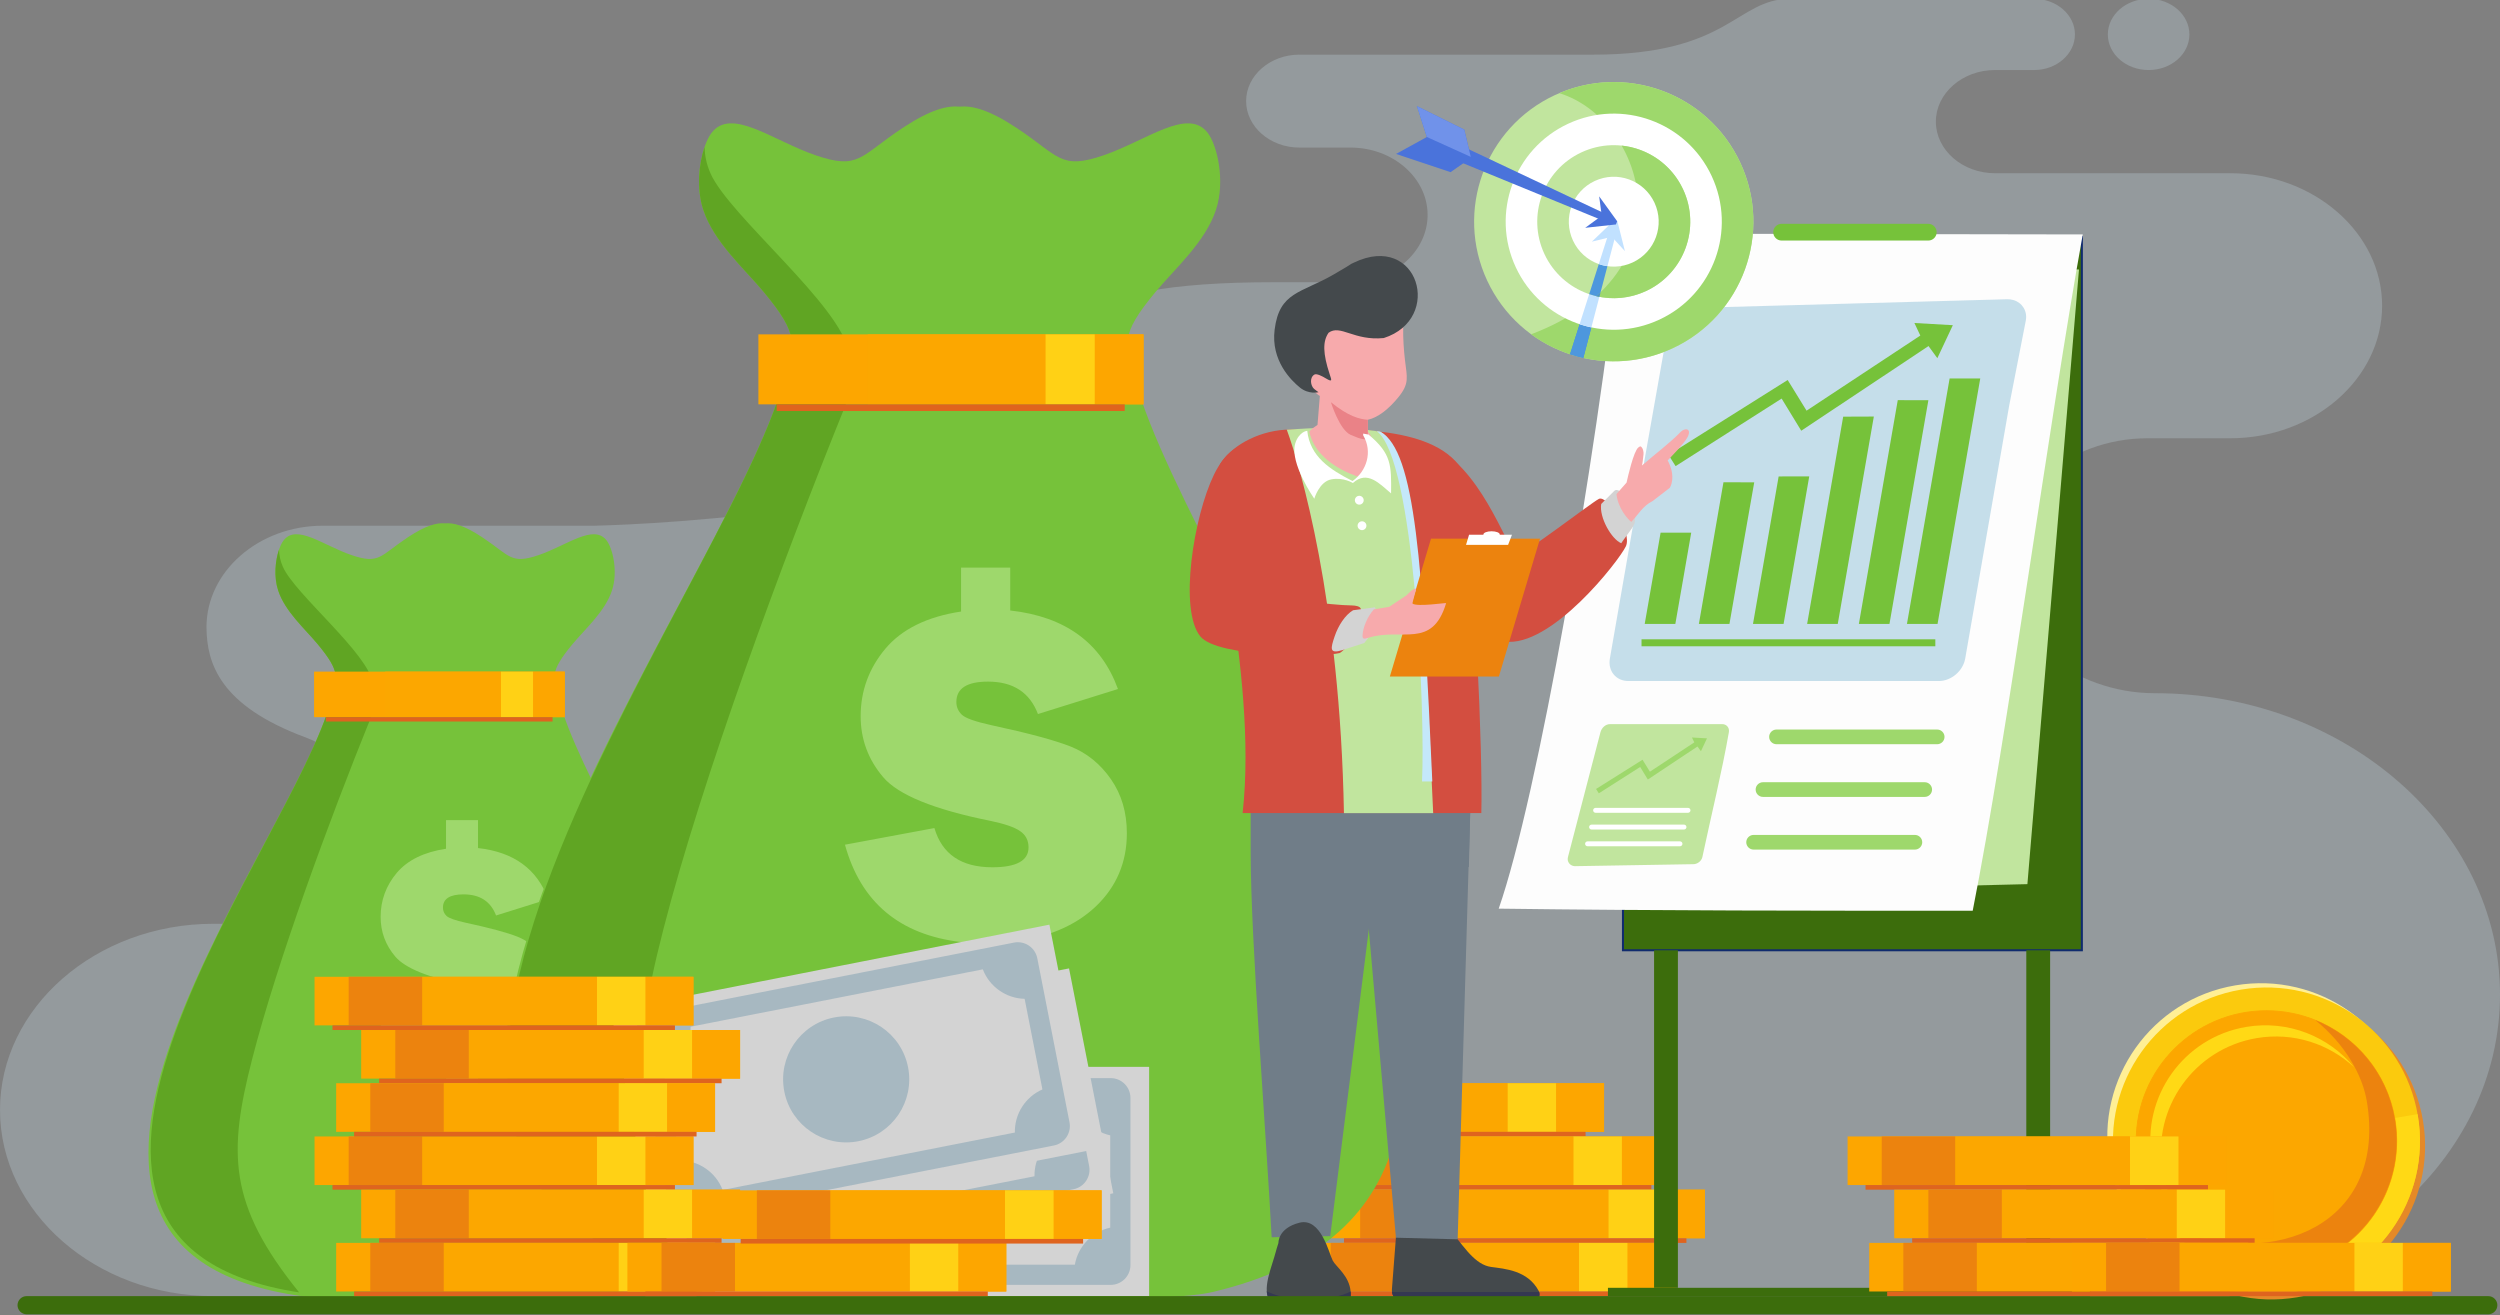 <?xml version="1.0" encoding="iso-8859-1"?>
<!-- Generator: Adobe Illustrator 16.0.0, SVG Export Plug-In . SVG Version: 6.00 Build 0)  -->
<!DOCTYPE svg PUBLIC "-//W3C//DTD SVG 1.1//EN" "http://www.w3.org/Graphics/SVG/1.1/DTD/svg11.dtd">
<svg version="1.1" id="Layer_1" xmlns="http://www.w3.org/2000/svg" xmlns:xlink="http://www.w3.org/1999/xlink" x="0px" y="0px"
	 width="612px" height="322px" viewBox="0 0 612 322" style="enable-background:new 0 0 612 322;" xml:space="preserve">
<rect x="0" y="0" width="612" height="322" fill="#808080" stroke="none"/>
<g>
	<g>
		<defs>
			<path id="SVGID_1_" d="M68.912,226.142H52.211C23.494,226.142,0,246.65,0,271.715c0,25.067,23.494,45.575,52.211,45.575h475.248
				c46.5,0,84.545-33.208,84.545-73.798c0-40.588-38.043-73.798-84.545-73.798c-19.66,0-37.443-14.042-37.443-31.204
				c0-17.161,16.086-31.202,35.746-31.202h20.217c20.443,0,37.166-14.599,37.166-32.441c0-17.842-16.723-32.441-37.166-32.441
				h-57.607c-7.961,0-14.471-5.684-14.471-12.629c0-6.948,6.51-12.63,14.471-12.63h9.588c5.494,0,9.988-3.923,9.988-8.716V8.429
				c0-4.793-4.496-8.716-9.988-8.716h-35.941c0,0-10.526,0-23.779,0c-13.252,0-14.729,13.665-48.206,13.665
				c-51.751,0-20.202,0-71.954,0c-7.166,0-13.029,5.12-13.029,11.374v0.001c0,6.256,5.863,11.375,13.029,11.375h12.516
				c10.383,0,18.879,7.416,18.879,16.48c0,9.063-8.496,16.479-18.879,16.479h-18.833c-50.854,0-58.037,11.602-66.944,34.675
				c-8.906,23.073-99.21,24.933-99.21,24.933H78.999c-15.649,0-28.453,11.175-28.453,24.835c0.064,8.878,3.262,19.218,24.257,26.986
				c9.541,3.53,16.052,12.115,16.052,21.738C90.855,215.394,83.964,226.142,68.912,226.142z M525.984,17.146
				c-5.518,0-9.988-3.902-9.988-8.716c0-4.815,4.471-8.717,9.988-8.717c5.514,0,9.984,3.902,9.984,8.717
				C535.969,13.244,531.498,17.146,525.984,17.146z"/>
		</defs>
		<clipPath id="SVGID_2_">
			<use xlink:href="#SVGID_1_"  style="overflow:visible;"/>
		</clipPath>
		<rect y="-0.287" style="opacity:0.3;clip-path:url(#SVGID_2_);fill:#C3D5E0;" width="612.004" height="317.577"/>
	</g>
	<rect x="299.918" y="265.175" style="fill-rule:evenodd;clip-rule:evenodd;fill:#FDA600;" width="92.756" height="11.896"/>
	<rect x="380.92" y="265.175" style="fill-rule:evenodd;clip-rule:evenodd;fill:#FDA600;" width="11.754" height="11.896"/>
	<rect x="369.024" y="265.175" style="fill-rule:evenodd;clip-rule:evenodd;fill:#FFD115;" width="11.896" height="11.896"/>
	<rect x="326.258" y="265.175" style="fill-rule:evenodd;clip-rule:evenodd;fill:#FCA700;" width="42.767" height="11.896"/>
	<rect x="308.273" y="265.175" style="fill-rule:evenodd;clip-rule:evenodd;fill:#EC830E;" width="17.984" height="11.896"/>
	<rect x="304.311" y="277.07" style="fill-rule:evenodd;clip-rule:evenodd;fill:#DF641E;" width="83.834" height="1.134"/>
	<rect x="316.032" y="278.204" style="fill-rule:evenodd;clip-rule:evenodd;fill:#FDA600;" width="92.755" height="11.895"/>
	<rect x="397.033" y="278.204" style="fill-rule:evenodd;clip-rule:evenodd;fill:#FDA600;" width="11.754" height="11.895"/>
	<rect x="385.139" y="278.204" style="fill-rule:evenodd;clip-rule:evenodd;fill:#FFD115;" width="11.895" height="11.895"/>
	<rect x="342.371" y="278.204" style="fill-rule:evenodd;clip-rule:evenodd;fill:#FCA700;" width="42.768" height="11.895"/>
	<rect x="324.387" y="278.204" style="fill-rule:evenodd;clip-rule:evenodd;fill:#EC830E;" width="17.984" height="11.895"/>
	<rect x="320.424" y="290.099" style="fill-rule:evenodd;clip-rule:evenodd;fill:#DF641E;" width="83.834" height="1.134"/>
	<rect x="324.61" y="291.232" style="fill-rule:evenodd;clip-rule:evenodd;fill:#FDA600;" width="92.755" height="11.896"/>
	<rect x="405.611" y="291.232" style="fill-rule:evenodd;clip-rule:evenodd;fill:#FDA600;" width="11.754" height="11.896"/>
	<rect x="393.715" y="291.232" style="fill-rule:evenodd;clip-rule:evenodd;fill:#FFD115;" width="11.896" height="11.896"/>
	<rect x="350.949" y="291.232" style="fill-rule:evenodd;clip-rule:evenodd;fill:#FCA700;" width="42.766" height="11.896"/>
	<rect x="332.965" y="291.232" style="fill-rule:evenodd;clip-rule:evenodd;fill:#EC830E;" width="17.984" height="11.896"/>
	<rect x="329.002" y="303.128" style="fill-rule:evenodd;clip-rule:evenodd;fill:#DF641E;" width="83.834" height="1.133"/>
	<rect x="317.392" y="304.261" style="fill-rule:evenodd;clip-rule:evenodd;fill:#FDA600;" width="92.755" height="11.896"/>
	<rect x="398.393" y="304.261" style="fill-rule:evenodd;clip-rule:evenodd;fill:#FDA600;" width="11.754" height="11.896"/>
	<rect x="386.498" y="304.261" style="fill-rule:evenodd;clip-rule:evenodd;fill:#FFD115;" width="11.895" height="11.896"/>
	<rect x="343.731" y="304.261" style="fill-rule:evenodd;clip-rule:evenodd;fill:#FCA700;" width="42.767" height="11.896"/>
	<rect x="325.746" y="304.261" style="fill-rule:evenodd;clip-rule:evenodd;fill:#EC830E;" width="17.985" height="11.896"/>
	<rect x="321.783" y="316.156" style="fill-rule:evenodd;clip-rule:evenodd;fill:#DF641E;" width="83.834" height="1.134"/>
	<rect x="397.302" y="57.989" style="fill-rule:evenodd;clip-rule:evenodd;fill:#3C6D0C;" width="112.337" height="174.638"/>
	
		<rect x="397.302" y="57.989" style="fill:none;stroke:#102B6E;stroke-width:0.5;stroke-miterlimit:22.926;" width="112.337" height="174.638"/>
	<polygon style="fill-rule:evenodd;clip-rule:evenodd;fill:#C1E59E;" points="386.209,219.115 496.307,216.439 508.936,65.958 
		398.887,65.958 	"/>
	<path style="fill-rule:evenodd;clip-rule:evenodd;fill:#FDFDFD;" d="M396.863,57.192c-6.432,57.729-20.412,137.719-29.976,165.243
		c38.677,0.517,77.558,0.517,116.03,0.517c8.482-42.838,18.777-120.25,26.939-165.564L396.863,57.192z"/>
	<path style="fill-rule:evenodd;clip-rule:evenodd;fill:#76C23A;" d="M108.955,128.117c-1.961-0.182-4.592,0.422-9.102,3.407
		c-6.789,4.492-6.92,6.722-13.84,4.349c-6.921-2.373-13.445-7.71-16.609-3.559c-1.497,1.964-2.826,7.626-1.308,12.234
		c1.691,5.134,6.488,9.325,9.613,13.075c5.93,7.117,4.745,8.304,3.361,13.643c-9.58,36.961-98.309,142.841,4.371,147.032
		c11.156,0.454,19.281-0.326,23.514-0.467c8.405,0.28,33.114,0.89,40.239-0.779c70.97-16.619-3.468-111.499-12.354-145.786
		c-1.384-5.338-2.569-6.525,3.36-13.643c3.125-3.75,7.923-7.941,9.613-13.075c1.518-4.608,0.188-10.271-1.308-12.234
		c-3.164-4.151-9.688,1.186-16.609,3.559s-7.052,0.144-13.841-4.349C113.546,128.539,110.915,127.936,108.955,128.117"/>
	<path style="fill-rule:evenodd;clip-rule:evenodd;fill:#60A523;" d="M68.302,134.56c-0.898,2.639-1.322,6.599-0.206,9.989
		c1.691,5.134,6.488,9.325,9.613,13.075c5.93,7.117,4.744,8.304,3.361,13.643c-9.14,35.26-89.603,132.591-7.842,145.112
		c-17.412-21.528-17.399-34.184-11.476-57.203c6.18-24.017,18.88-58.454,29.074-83.612c0,0,1.66-0.775,0.475-8.248
		s-19.096-21.824-22.061-28.584C68.605,137.286,68.335,135.879,68.302,134.56"/>
	<path style="fill-rule:evenodd;clip-rule:evenodd;fill:#9ED86C;" d="M109.184,207.771v-7.002h7.835v6.835
		c8.765,0.973,14.489,5.154,17.171,12.516l-12.754,3.988c-1.306-3.445-3.959-5.168-7.96-5.168c-3.362,0-5.042,1.084-5.042,3.251
		c0,0.791,0.291,1.458,0.861,2.014c0.569,0.556,2.139,1.111,4.723,1.682c5.891,1.264,10.113,2.402,12.67,3.417
		c2.556,1.028,4.682,2.751,6.376,5.182c1.695,2.431,2.542,5.293,2.542,8.613c0,4.639-1.652,8.529-4.945,11.669
		c-3.307,3.14-7.849,5.029-13.642,5.682v7.001h-7.835v-7.001c-9.809-1.166-15.977-6.349-18.505-15.518l14.253-2.652
		c1.223,4.167,4.293,6.251,9.225,6.251c3.848,0,5.779-1.057,5.779-3.167c0-1.112-0.444-1.987-1.348-2.599
		c-0.889-0.625-2.486-1.167-4.765-1.64c-8.96-1.805-14.643-4.125-17.046-6.945c-2.402-2.82-3.598-6.071-3.598-9.724
		c0-4.043,1.32-7.628,3.945-10.767C99.764,210.563,103.779,208.591,109.184,207.771"/>
	<rect x="76.884" y="164.41" style="fill-rule:evenodd;clip-rule:evenodd;fill:#FDA600;" width="61.38" height="11.153"/>
	<rect x="130.485" y="164.41" style="fill-rule:evenodd;clip-rule:evenodd;fill:#FDA600;" width="7.778" height="11.153"/>
	<rect x="122.613" y="164.41" style="fill-rule:evenodd;clip-rule:evenodd;fill:#FFD115;" width="7.872" height="11.153"/>
	<rect x="94.313" y="164.41" style="fill-rule:evenodd;clip-rule:evenodd;fill:#FCA700;" width="28.3" height="11.153"/>
	<rect x="79.79" y="175.563" style="fill-rule:evenodd;clip-rule:evenodd;fill:#DF641E;" width="55.476" height="1.063"/>
	<path style="fill-rule:evenodd;clip-rule:evenodd;fill:#76C23A;" d="M234.918,26.105c-3.012-0.279-7.052,0.649-13.979,5.233
		c-10.43,6.901-10.631,10.325-21.26,6.68c-10.631-3.645-20.652-11.842-25.513-5.465c-2.298,3.016-4.341,11.712-2.009,18.792
		c2.598,7.886,9.967,14.324,14.766,20.083c9.109,10.932,7.288,12.755,5.162,20.955c-14.715,56.772-151,219.402,6.715,225.841
		c17.135,0.698,29.615-0.5,36.117-0.717c12.91,0.43,50.863,1.367,61.807-1.197c109.01-25.526-5.326-171.262-18.975-223.927
		c-2.125-8.199-3.947-10.023,5.162-20.955c4.799-5.759,12.169-12.197,14.766-20.083c2.332-7.079,0.289-15.775-2.008-18.792
		c-4.861-6.376-14.883,1.821-25.513,5.465s-10.831,0.221-21.261-6.68C241.97,26.754,237.928,25.827,234.918,26.105"/>
	<path style="fill-rule:evenodd;clip-rule:evenodd;fill:#60A523;" d="M172.475,36.001c-1.379,4.053-2.031,10.136-0.316,15.344
		c2.598,7.886,9.967,14.324,14.766,20.083c9.109,10.932,7.288,12.756,5.163,20.955c-14.038,54.16-137.63,203.66-12.044,222.893
		c-26.745-33.067-26.725-52.507-17.628-87.864c9.493-36.89,28.999-89.785,44.657-128.429c0,0,2.551-1.191,0.729-12.668
		c-1.821-11.478-29.332-33.521-33.887-43.905C172.941,40.188,172.527,38.028,172.475,36.001"/>
	<path style="fill-rule:evenodd;clip-rule:evenodd;fill:#9ED86C;" d="M235.269,149.704v-10.755h12.034v10.498
		c13.465,1.494,22.256,7.917,26.374,19.226l-19.588,6.124c-2.007-5.292-6.081-7.938-12.228-7.938c-5.163,0-7.745,1.664-7.745,4.993
		c0,1.217,0.448,2.24,1.323,3.094s3.285,1.707,7.254,2.582c9.048,1.942,15.535,3.691,19.461,5.249
		c3.926,1.579,7.191,4.226,9.794,7.959c2.604,3.735,3.905,8.13,3.905,13.23c0,7.126-2.539,13.101-7.597,17.923
		c-5.079,4.822-12.056,7.726-20.954,8.728v10.754h-12.034v-10.754c-15.064-1.792-24.54-9.751-28.423-23.834l21.894-4.076
		c1.877,6.401,6.593,9.603,14.169,9.603c5.91,0,8.876-1.621,8.876-4.865c0-1.707-0.684-3.052-2.069-3.99
		c-1.366-0.96-3.82-1.792-7.319-2.518c-13.763-2.774-22.491-6.337-26.182-10.67c-3.692-4.331-5.526-9.324-5.526-14.936
		c0-6.209,2.026-11.715,6.059-16.537C220.801,153.993,226.967,150.963,235.269,149.704"/>
	<rect x="171.833" y="261.167" style="fill-rule:evenodd;clip-rule:evenodd;fill:#D3D3D3;" width="109.472" height="56.123"/>
	<path style="fill-rule:evenodd;clip-rule:evenodd;fill:#A7B8C1;" d="M271.781,277.932c-4.442-0.984-7.873-4.579-8.656-9.057
		h-72.904c-0.784,4.478-4.214,8.072-8.656,9.057v22.598c4.442,0.985,7.872,4.579,8.656,9.058h72.904
		c0.783-4.479,4.214-8.072,8.656-9.058V277.932z M276.734,268.772v40.915c0,2.68-2.174,4.853-4.854,4.853h-90.416
		c-2.68,0-4.854-2.173-4.854-4.853v-40.915c0-2.679,2.174-4.852,4.854-4.852h90.416
		C274.561,263.921,276.734,266.094,276.734,268.772z"/>
	<path style="fill-rule:evenodd;clip-rule:evenodd;fill:#8BB7D0;" d="M225.115,273.418c8.525,0,15.438,6.911,15.438,15.437
		s-6.912,15.437-15.438,15.437s-15.437-6.911-15.437-15.437S216.59,273.418,225.115,273.418"/>
	
		<rect x="158.715" y="246.956" transform="matrix(-0.981 0.193 -0.193 -0.981 475.893 503.756)" style="fill-rule:evenodd;clip-rule:evenodd;fill:#D3D3D3;" width="109.473" height="56.124"/>
	<path style="fill-rule:evenodd;clip-rule:evenodd;fill:#A7B8C1;" d="M255.641,255.222c-4.549-0.109-8.607-2.977-10.24-7.22
		l-71.537,14.047c0.094,4.546-2.58,8.733-6.749,10.556l4.354,22.174c4.549,0.111,8.606,2.977,10.238,7.221l71.539-14.048
		c-0.095-4.545,2.579-8.733,6.748-10.555L255.641,255.222z M258.736,245.28l7.883,40.148c0.516,2.629-1.198,5.18-3.827,5.696
		l-88.723,17.422c-2.628,0.516-5.181-1.198-5.697-3.827l-7.884-40.147c-0.516-2.629,1.199-5.181,3.828-5.696l88.723-17.422
		C255.668,240.938,258.22,242.651,258.736,245.28z"/>
	<path style="fill-rule:evenodd;clip-rule:evenodd;fill:#8BB7D0;" d="M208.98,259.784c8.365-1.643,16.479,3.807,18.121,12.173
		s-3.807,16.479-12.174,18.122c-8.365,1.643-16.479-3.807-18.121-12.174C195.164,269.54,200.613,261.427,208.98,259.784"/>
	
		<rect x="153.907" y="236.25" transform="matrix(-0.981 0.193 -0.193 -0.981 464.303 483.469)" style="fill-rule:evenodd;clip-rule:evenodd;fill:#D3D3D3;" width="109.471" height="56.123"/>
	<path style="fill-rule:evenodd;clip-rule:evenodd;fill:#A7B8C1;" d="M250.83,244.515c-4.549-0.109-8.606-2.976-10.238-7.219
		l-71.539,14.047c0.094,4.545-2.579,8.733-6.748,10.556l4.354,22.174c4.549,0.11,8.607,2.977,10.24,7.221l71.537-14.048
		c-0.094-4.546,2.58-8.733,6.749-10.556L250.83,244.515z M253.926,234.574l7.884,40.147c0.517,2.63-1.198,5.181-3.827,5.697
		l-88.723,17.422c-2.629,0.516-5.181-1.198-5.697-3.827l-7.883-40.148c-0.517-2.629,1.197-5.18,3.827-5.696l88.722-17.422
		C250.857,230.231,253.41,231.945,253.926,234.574z"/>
	<path style="fill-rule:evenodd;clip-rule:evenodd;fill:#A7B8C1;" d="M204.17,249.077c8.365-1.643,16.479,3.808,18.122,12.174
		c1.642,8.365-3.808,16.479-12.175,18.121c-8.365,1.644-16.479-3.807-18.121-12.173S195.804,250.72,204.17,249.077"/>
	<g>
		<defs>
			<path id="SVGID_3_" d="M481.08,161.229l3.473-19.971l0.516-2.969l2.879-16.55l0.584-3.369l3.311-19.043l4.064-20.804
				c0.467-2.385-0.881-4.443-3.025-5.072c-0.486-0.142-1.016-0.212-1.578-0.197l-0.043,0.002l-1.607,0.045l-36.669,1.013
				l-38.317,1.059c-3.053,0.084-5.961,2.643-6.512,5.752l-7.194,40.615l-6.867,39.489c-0.525,3.023,1.499,5.488,4.526,5.488h37.998
				h38.008c0.025,0,0.053,0,0.08,0C477.703,166.675,480.557,164.228,481.08,161.229"/>
		</defs>
		<clipPath id="SVGID_4_">
			<use xlink:href="#SVGID_3_"  style="overflow:visible;"/>
		</clipPath>
		<rect x="393.567" y="73.24" style="clip-path:url(#SVGID_4_);fill:#C5DEEA;" width="102.806" height="93.478"/>
	</g>
	<polygon style="fill-rule:evenodd;clip-rule:evenodd;fill:#76C23A;" points="408.452,111.362 437.623,93.023 442.243,100.532 
		470.094,82.14 468.646,79.069 478.055,79.607 474.26,87.686 472.102,84.714 440.943,105.441 436.143,97.571 410.186,114.106 	"/>
	<path style="fill-rule:evenodd;clip-rule:evenodd;fill:#44494C;" d="M374.945,318.801h-31.316c-1.482,0-2.688-1.104-2.875-2.512
		c-0.025-0.199-0.034-0.403-0.018-0.61l1.272-16.449c0,0,1.305-0.601,3.128-1.032c1.082-0.256,1.995-1.042,2.322-2.107
		c0.023-0.078,0.043-0.157,0.064-0.238c0.719-3.165,5.282-4.172,6.125-1.079c0.11,0.399,0.204,0.789,0.285,1.162
		c0.021,0.092,0.041,0.188,0.057,0.276c0.136,0.665,0.234,1.277,0.303,1.813l0.006,0.034c0.171,1.364,0.156,2.237,0.156,2.237
		c0.414,0.525,0.814,1.042,1.201,1.553c0.2,0.254,0.39,0.507,0.58,0.754c0.411,0.535,0.812,1.056,1.205,1.557
		c0.182,0.235,0.362,0.463,0.545,0.688c0.434,0.544,0.861,1.059,1.291,1.539c0.193,0.218,0.386,0.431,0.584,0.636
		c1.615,1.697,3.243,2.858,5.168,3.126c3.396,0.465,8.943,0.84,11.623,5.823c0.059,0.104,0.102,0.21,0.135,0.317
		C377.182,317.492,376.277,318.801,374.945,318.801"/>
	<path style="fill:#343851;" d="M374.945,318.8h-31.316c-1.482,0-2.688-1.104-2.875-2.513h36.033
		C377.182,317.491,376.277,318.8,374.945,318.8"/>
	<path style="fill-rule:evenodd;clip-rule:evenodd;fill:#707D88;" d="M306.164,189.392v19.273c0,21.366,3.77,68.288,5.136,94.218
		l14.341-0.28l11.77-93.52l22.171,3.174l0.634-25.572l0,0c-1.004-88.403-46.658-67.925-42.705-17.904
		C317.945,174.286,304.053,183.35,306.164,189.392"/>
	<polygon style="fill-rule:evenodd;clip-rule:evenodd;fill:#707D88;" points="360.02,194.584 332.182,194.584 341.719,302.991 
		356.837,303.383 	"/>
	<path style="fill-rule:evenodd;clip-rule:evenodd;fill:#44494C;" d="M330.649,317.261c-0.259,4.569-16.456,2.995-19.046,1.624
		c-1.001-0.529-1.42-1.552-1.498-2.787c-0.127-1.972,0.609-4.494,1.246-6.47c1.037-3.22,0.894-3.16,1.613-5.36
		c0,0-0.186-3.577,5.121-4.944c5.308-1.368,7.254,7.542,8.16,9.256c0.829,1.57,4.055,3.718,4.387,7.581
		C330.665,316.513,330.671,316.879,330.649,317.261"/>
	<path style="fill:#343851;" d="M330.649,317.261c-0.259,4.569-16.456,2.995-19.046,1.624c-1.001-0.529-1.42-1.552-1.498-2.787
		c1.702,0.856,4.701,1.924,9.18,1.995c5.495,0.087,9.457-0.895,11.348-1.933C330.665,316.513,330.671,316.879,330.649,317.261"/>
	<path style="fill-rule:evenodd;clip-rule:evenodd;fill:#D34E40;" d="M343.146,131.774c4.918,10.795,11.018,23.164,25.095,25.261
		c11.417,1.701,28.128-19.791,29.771-23.298c1.643-3.506-4.598-12.663-6.611-11.604s-18.564,13.839-20.076,13.741
		c-1.766-0.113-7.793-19.28-18.726-25.589C350.893,109.303,341.031,127.132,343.146,131.774"/>
	<path style="fill-rule:evenodd;clip-rule:evenodd;fill:#D34E40;" d="M315.89,105.153c-6.944,0-13.924,3.522-16.964,8.056
		c-4.688,6.989,9.182,50.318,5.272,85.828c19.744,0,38.69,0,58.435,0c0.357-14.698-1.474-59.237-4.795-84.149
		C350.562,103.438,327.074,105.153,315.89,105.153"/>
	<path style="fill-rule:evenodd;clip-rule:evenodd;fill:#C1E59E;" d="M337.885,105.673c8.604,4.653,10.588,40.334,12.959,93.381
		h-21.847c-0.938-52.09-10.737-84.99-14-93.882C322.012,104.709,329.295,104.336,337.885,105.673"/>
	<path style="fill-rule:evenodd;clip-rule:evenodd;fill:#C4E8FA;" d="M337.885,105.673c8.605,4.653,10.373,32.577,12.743,85.623
		h-2.519c0.82-16.897-1.811-79.123-11.103-85.755C337.297,105.583,337.589,105.627,337.885,105.673"/>
	<path style="fill-rule:evenodd;clip-rule:evenodd;fill:#F7AAAC;" d="M342.186,97.411c-2.199,2.641-4.734,4.771-7.343,5.349v2.843
		l0.507,0.685c1.857,3.229,0.003,8.771-3.072,10.352c-4.813-1.726-10.475-5.034-11.781-11.013l0.857-0.796l1.172-0.82l0.574-7.085
		c-0.363-0.107-2.686-2.251-3.425-2.682s-1.552-2.238-1.253-3.877c0.3-1.64,2.682-0.531,2.682-0.531h0.001
		c-2.067-4.859-4.713-9.05,0.612-11.751c5.326-2.7,16.066-2.498,16.066-2.498l6.656-0.7c-1.278,1.943-1.061,8.406-0.511,13.202
		C344.42,92.389,345.137,93.866,342.186,97.411"/>
	<path style="fill-rule:evenodd;clip-rule:evenodd;fill:#EA8287;" d="M325.803,98.454c0,0,2.092,6.786,4.826,7.993
		c2.736,1.208,3.117,1.053,4.214,1.175v-4.862C332.798,102.617,330.085,101.926,325.803,98.454"/>
	<path style="fill-rule:evenodd;clip-rule:evenodd;fill:#D34E40;" d="M311.541,123.401c2.535-5.219,2.05-9.895-2.814-13.137l0,0
		c-4.863-3.243-9.012,0.713-11.547,5.932c-4.979,10.242-8.625,33.078-3.355,39.579c4.305,5.312,30.455,5.068,34.074,4.096
		c0.846-0.228,6.871-5.993,5.191-10.911c-0.179-0.525-1.258-0.74-2.105-0.746c-4.93-0.03-20.746-2.009-22.936-3.189
		C304.605,143.169,309.762,127.06,311.541,123.401"/>
	<path style="fill-rule:evenodd;clip-rule:evenodd;fill:#D3D3D3;" d="M331.232,149.388c-1.963,1.173-3.623,3.763-4.506,6.381
		c-0.994,2.946-1.391,4.421,1.926,3.365c2.322-0.738,5.316-1.731,5.316-1.731c2.475-2.806,3.298-6.424,2.651-8.735L331.232,149.388z
		"/>
	<path style="fill-rule:evenodd;clip-rule:evenodd;fill:#D3D3D3;" d="M391.972,123.374c-0.527,3.313,2.562,8.657,4.909,9.605
		c0.262-0.467,1.832-2.489,2.871-4.043c2.233-3.339-3.037-10.312-4.583-8.765L391.972,123.374z"/>
	<path style="fill-rule:evenodd;clip-rule:evenodd;fill:#F7AAAC;" d="M398.185,118.133c0.329-1.522,1.712-7.539,2.835-8.552
		c0.572-0.516,0.709-0.282,0.963,0.046c0.223,0.286,0.412,1.066,0.35,1.599c-0.133,1.116-0.219,2.133-0.389,2.734
		c3.389-2.948,6.881-5.531,9.461-8.211c1.049-1.088,2.777-0.91,1.741,1.204c-0.772,1.579-4.901,5.752-4.901,5.752
		c2.169,4.025,0.611,6.706,0.457,6.761c-0.061,0.022-3.541,2.752-4.15,3.2c-2.398,1.174-3.521,3.338-5.214,5.098
		c-0.937-0.718-3.29-3.454-3.625-6.822L398.185,118.133z"/>
	<polygon style="fill-rule:evenodd;clip-rule:evenodd;fill:#EC830E;" points="376.996,131.863 350.313,131.863 340.238,165.617 
		366.924,165.617 	"/>
	<path style="fill-rule:evenodd;clip-rule:evenodd;fill:#F7AAAC;" d="M336.331,149.171l3.737-0.615l4.27-2.833
		c0,0,1.695-1.874,2.317-1.608c0.118,0.051-0.999,3.544-0.867,3.645c1.113,0.857,8.261-0.241,8.224-0.117
		c-3.422,11.438-10.92,5.905-19.086,8.502c-1.203,0.383-1.435,0.245-1.362-0.791C333.676,153.723,334.623,151.057,336.331,149.171"
		/>
	<path style="fill-rule:evenodd;clip-rule:evenodd;fill:#FFFFFF;" d="M370.124,130.911h-2.985c0.005-0.023,0.008-0.046,0.008-0.068
		c0-0.437-0.898-0.789-2.006-0.789s-2.006,0.353-2.006,0.789c0,0.022,0.002,0.045,0.008,0.068h-3.516l-0.743,2.477h10.298
		L370.124,130.911z"/>
	<path style="fill-rule:evenodd;clip-rule:evenodd;fill:#44494C;" d="M338.742,82.755c-7.326,0.729-10.602-3.406-13.5-1.301
		c-1.477,2.092-1.406,5.111,0.258,10.153c0.365,1.22,0.932,2.153-0.932,1.02c-0.855-0.521-2.276-1.272-2.83-0.92
		c-1.233,0.785-0.881,2.768-0.05,3.488c0.372,0.321,1.087,0.82,1.087,0.82s-2.373,0.614-4.551-1.142
		c-2.178-1.757-7.137-6.631-6.197-14.159c1.164-9.326,6.429-8.874,14.51-13.556c5.887-3.412,3.198-2.061,4.922-2.885
		C347.227,56.729,353.439,78.065,338.742,82.755"/>
	<path style="fill-rule:evenodd;clip-rule:evenodd;fill:#3C6D0C;" d="M6.512,317.29h602.617c1.223,0,2.223,1,2.223,2.222l0,0
		c0,1.223-1,2.223-2.223,2.223H6.512c-1.222,0-2.222-1-2.222-2.223l0,0C4.29,318.29,5.29,317.29,6.512,317.29"/>
	<rect x="76.998" y="278.204" style="fill-rule:evenodd;clip-rule:evenodd;fill:#FDA600;" width="92.754" height="11.895"/>
	<rect x="157.998" y="278.204" style="fill-rule:evenodd;clip-rule:evenodd;fill:#FDA600;" width="11.754" height="11.895"/>
	<rect x="146.104" y="278.204" style="fill-rule:evenodd;clip-rule:evenodd;fill:#FFD115;" width="11.895" height="11.895"/>
	<rect x="103.338" y="278.204" style="fill-rule:evenodd;clip-rule:evenodd;fill:#FCA700;" width="42.766" height="11.895"/>
	<rect x="85.353" y="278.204" style="fill-rule:evenodd;clip-rule:evenodd;fill:#EC830E;" width="17.985" height="11.895"/>
	<rect x="81.391" y="290.099" style="fill-rule:evenodd;clip-rule:evenodd;fill:#DF641E;" width="83.833" height="1.134"/>
	<rect x="88.417" y="291.232" style="fill-rule:evenodd;clip-rule:evenodd;fill:#FDA600;" width="92.755" height="11.896"/>
	<rect x="169.418" y="291.232" style="fill-rule:evenodd;clip-rule:evenodd;fill:#FDA600;" width="11.754" height="11.896"/>
	<rect x="157.523" y="291.232" style="fill-rule:evenodd;clip-rule:evenodd;fill:#FFD115;" width="11.895" height="11.896"/>
	<rect x="114.757" y="291.232" style="fill-rule:evenodd;clip-rule:evenodd;fill:#FCA700;" width="42.767" height="11.896"/>
	<rect x="96.771" y="291.232" style="fill-rule:evenodd;clip-rule:evenodd;fill:#EC830E;" width="17.985" height="11.896"/>
	<rect x="92.81" y="303.128" style="fill-rule:evenodd;clip-rule:evenodd;fill:#DF641E;" width="83.833" height="1.133"/>
	<rect x="82.293" y="304.261" style="fill-rule:evenodd;clip-rule:evenodd;fill:#FDA600;" width="92.754" height="11.896"/>
	<rect x="163.293" y="304.261" style="fill-rule:evenodd;clip-rule:evenodd;fill:#FDA600;" width="11.754" height="11.896"/>
	<rect x="151.398" y="304.261" style="fill-rule:evenodd;clip-rule:evenodd;fill:#FFD115;" width="11.895" height="11.896"/>
	<rect x="108.632" y="304.261" style="fill-rule:evenodd;clip-rule:evenodd;fill:#FCA700;" width="42.767" height="11.896"/>
	<rect x="90.646" y="304.261" style="fill-rule:evenodd;clip-rule:evenodd;fill:#EC830E;" width="17.985" height="11.896"/>
	<rect x="86.684" y="316.156" style="fill-rule:evenodd;clip-rule:evenodd;fill:#DF641E;" width="83.834" height="1.134"/>
	<rect x="153.585" y="304.261" style="fill-rule:evenodd;clip-rule:evenodd;fill:#FDA600;" width="92.755" height="11.896"/>
	<rect x="234.586" y="304.261" style="fill-rule:evenodd;clip-rule:evenodd;fill:#FDA600;" width="11.754" height="11.896"/>
	<rect x="222.691" y="304.261" style="fill-rule:evenodd;clip-rule:evenodd;fill:#FFD115;" width="11.895" height="11.896"/>
	<rect x="179.925" y="304.261" style="fill-rule:evenodd;clip-rule:evenodd;fill:#FCA700;" width="42.767" height="11.896"/>
	<rect x="161.939" y="304.261" style="fill-rule:evenodd;clip-rule:evenodd;fill:#EC830E;" width="17.985" height="11.896"/>
	<rect x="157.978" y="316.156" style="fill-rule:evenodd;clip-rule:evenodd;fill:#DF641E;" width="83.833" height="1.134"/>
	<rect x="185.656" y="81.852" style="fill-rule:evenodd;clip-rule:evenodd;fill:#FDA600;" width="94.279" height="17.132"/>
	<rect x="267.988" y="81.852" style="fill-rule:evenodd;clip-rule:evenodd;fill:#FDA600;" width="11.947" height="17.132"/>
	<rect x="255.898" y="81.852" style="fill-rule:evenodd;clip-rule:evenodd;fill:#FFD115;" width="12.09" height="17.132"/>
	<rect x="212.428" y="81.852" style="fill-rule:evenodd;clip-rule:evenodd;fill:#FCA700;" width="43.471" height="17.132"/>
	<rect x="190.12" y="98.983" style="fill-rule:evenodd;clip-rule:evenodd;fill:#DF641E;" width="85.212" height="1.632"/>
	<rect x="404.918" y="232.627" style="fill-rule:evenodd;clip-rule:evenodd;fill:#3C6D0C;" width="5.83" height="82.627"/>
	<rect x="496.039" y="232.627" style="fill-rule:evenodd;clip-rule:evenodd;fill:#3C6D0C;" width="5.83" height="82.627"/>
	<rect x="393.623" y="315.254" style="fill-rule:evenodd;clip-rule:evenodd;fill:#3C6D0C;" width="118.234" height="2.036"/>
	<rect x="76.998" y="239.118" style="fill-rule:evenodd;clip-rule:evenodd;fill:#FDA600;" width="92.754" height="11.895"/>
	<rect x="157.998" y="239.118" style="fill-rule:evenodd;clip-rule:evenodd;fill:#FDA600;" width="11.754" height="11.895"/>
	<rect x="146.104" y="239.118" style="fill-rule:evenodd;clip-rule:evenodd;fill:#FFD115;" width="11.895" height="11.895"/>
	<rect x="103.338" y="239.118" style="fill-rule:evenodd;clip-rule:evenodd;fill:#FCA700;" width="42.766" height="11.895"/>
	<rect x="85.353" y="239.118" style="fill-rule:evenodd;clip-rule:evenodd;fill:#EC830E;" width="17.985" height="11.895"/>
	<rect x="81.391" y="251.013" style="fill-rule:evenodd;clip-rule:evenodd;fill:#DF641E;" width="83.833" height="1.134"/>
	<rect x="88.417" y="252.146" style="fill-rule:evenodd;clip-rule:evenodd;fill:#FDA600;" width="92.755" height="11.896"/>
	<rect x="169.418" y="252.146" style="fill-rule:evenodd;clip-rule:evenodd;fill:#FDA600;" width="11.754" height="11.896"/>
	<rect x="157.523" y="252.146" style="fill-rule:evenodd;clip-rule:evenodd;fill:#FFD115;" width="11.895" height="11.896"/>
	<rect x="114.757" y="252.146" style="fill-rule:evenodd;clip-rule:evenodd;fill:#FCA700;" width="42.767" height="11.896"/>
	<rect x="96.771" y="252.146" style="fill-rule:evenodd;clip-rule:evenodd;fill:#EC830E;" width="17.985" height="11.896"/>
	<rect x="92.81" y="264.042" style="fill-rule:evenodd;clip-rule:evenodd;fill:#DF641E;" width="83.833" height="1.133"/>
	<rect x="82.293" y="265.175" style="fill-rule:evenodd;clip-rule:evenodd;fill:#FDA600;" width="92.754" height="11.896"/>
	<rect x="163.293" y="265.175" style="fill-rule:evenodd;clip-rule:evenodd;fill:#FDA600;" width="11.754" height="11.896"/>
	<rect x="151.398" y="265.175" style="fill-rule:evenodd;clip-rule:evenodd;fill:#FFD115;" width="11.895" height="11.896"/>
	<rect x="108.632" y="265.175" style="fill-rule:evenodd;clip-rule:evenodd;fill:#FCA700;" width="42.767" height="11.896"/>
	<rect x="90.646" y="265.175" style="fill-rule:evenodd;clip-rule:evenodd;fill:#EC830E;" width="17.985" height="11.896"/>
	<rect x="86.684" y="277.07" style="fill-rule:evenodd;clip-rule:evenodd;fill:#DF641E;" width="83.834" height="1.134"/>
	<path style="fill:#E58927;" d="M519.031,286.775c-3.449-20.463,10.342-39.849,30.805-43.299s39.85,10.341,43.299,30.805
		c3.451,20.463-10.34,39.848-30.803,43.298C541.867,321.03,522.482,307.238,519.031,286.775"/>
	<path style="fill:#FFEF95;" d="M516.393,284.52c-3.449-20.464,10.342-39.849,30.805-43.299
		c20.463-3.451,39.85,10.341,43.299,30.804c3.451,20.463-10.342,39.849-30.805,43.299
		C539.229,318.774,519.844,304.982,516.393,284.52"/>
	<path style="fill:#FBCA0D;" d="M517.777,285.562c-3.451-20.463,10.342-39.849,30.805-43.299s39.848,10.341,43.299,30.805
		c3.451,20.463-10.342,39.848-30.805,43.299C540.613,319.816,521.229,306.025,517.777,285.562"/>
	<path style="fill:#FFD915;" d="M517.777,285.563c-0.018-0.108-0.033-0.216-0.051-0.323l74.096-12.493
		c0.02,0.107,0.041,0.214,0.059,0.321c3.451,20.463-10.342,39.848-30.805,43.299C540.613,319.816,521.229,306.025,517.777,285.563"
		/>
	<circle style="fill:#FCA700;" cx="554.828" cy="279.314" r="31.889"/>
	<circle style="fill:none;stroke:#FCA700;stroke-width:0.216;stroke-miterlimit:10;" cx="554.828" cy="279.314" r="31.889"/>
	<path style="fill:#EC830E;" d="M566.756,249.702c7.48,6.046,11.584,13.613,12.635,19.849c5.066,30.044-22.377,41.584-48.209,31.133
		c7.059,7.782,17.813,11.916,28.943,10.039c17.367-2.929,29.07-19.381,26.143-36.748
		C584.357,262.641,576.684,253.719,566.756,249.702"/>
	<path style="fill:#FFD915;" d="M529.377,286.565c-2.584-15.331,7.748-29.854,23.078-32.439c8.961-1.51,17.645,1.394,23.83,7.127
		c-6.195-7.513-16.125-11.6-26.416-9.864c-15.332,2.585-25.664,17.108-23.078,32.438c1.074,6.37,4.211,11.875,8.607,15.951
		C532.365,296.101,530.227,291.603,529.377,286.565"/>
	<rect x="452.291" y="278.204" style="fill-rule:evenodd;clip-rule:evenodd;fill:#FDA600;" width="92.754" height="11.895"/>
	<rect x="533.291" y="278.204" style="fill-rule:evenodd;clip-rule:evenodd;fill:#FDA600;" width="11.754" height="11.895"/>
	<rect x="521.396" y="278.204" style="fill-rule:evenodd;clip-rule:evenodd;fill:#FFD115;" width="11.895" height="11.895"/>
	<rect x="478.629" y="278.204" style="fill-rule:evenodd;clip-rule:evenodd;fill:#FCA700;" width="42.768" height="11.895"/>
	<rect x="460.645" y="278.204" style="fill-rule:evenodd;clip-rule:evenodd;fill:#EC830E;" width="17.984" height="11.895"/>
	<rect x="456.682" y="290.099" style="fill-rule:evenodd;clip-rule:evenodd;fill:#DF641E;" width="83.834" height="1.134"/>
	<rect x="463.709" y="291.232" style="fill-rule:evenodd;clip-rule:evenodd;fill:#FDA600;" width="92.756" height="11.896"/>
	<rect x="544.711" y="291.232" style="fill-rule:evenodd;clip-rule:evenodd;fill:#FDA600;" width="11.754" height="11.896"/>
	<rect x="532.816" y="291.232" style="fill-rule:evenodd;clip-rule:evenodd;fill:#FFD115;" width="11.895" height="11.896"/>
	<rect x="490.049" y="291.232" style="fill-rule:evenodd;clip-rule:evenodd;fill:#FCA700;" width="42.768" height="11.896"/>
	<rect x="472.064" y="291.232" style="fill-rule:evenodd;clip-rule:evenodd;fill:#EC830E;" width="17.984" height="11.896"/>
	<rect x="468.102" y="303.128" style="fill-rule:evenodd;clip-rule:evenodd;fill:#DF641E;" width="83.834" height="1.133"/>
	<rect x="457.585" y="304.261" style="fill-rule:evenodd;clip-rule:evenodd;fill:#FDA600;" width="92.755" height="11.896"/>
	<rect x="538.586" y="304.261" style="fill-rule:evenodd;clip-rule:evenodd;fill:#FDA600;" width="11.754" height="11.896"/>
	<rect x="526.691" y="304.261" style="fill-rule:evenodd;clip-rule:evenodd;fill:#FFD115;" width="11.895" height="11.896"/>
	<rect x="483.924" y="304.261" style="fill-rule:evenodd;clip-rule:evenodd;fill:#FCA700;" width="42.768" height="11.896"/>
	<rect x="465.939" y="304.261" style="fill-rule:evenodd;clip-rule:evenodd;fill:#EC830E;" width="17.984" height="11.896"/>
	<rect x="461.977" y="316.156" style="fill-rule:evenodd;clip-rule:evenodd;fill:#DF641E;" width="83.834" height="1.134"/>
	<rect x="176.918" y="291.396" style="fill-rule:evenodd;clip-rule:evenodd;fill:#FDA600;" width="92.755" height="11.895"/>
	<rect x="257.92" y="291.396" style="fill-rule:evenodd;clip-rule:evenodd;fill:#FDA600;" width="11.753" height="11.895"/>
	<rect x="246.023" y="291.396" style="fill-rule:evenodd;clip-rule:evenodd;fill:#FFD115;" width="11.896" height="11.895"/>
	<rect x="203.258" y="291.396" style="fill-rule:evenodd;clip-rule:evenodd;fill:#FCA700;" width="42.766" height="11.895"/>
	<rect x="185.273" y="291.396" style="fill-rule:evenodd;clip-rule:evenodd;fill:#EC830E;" width="17.984" height="11.895"/>
	<rect x="181.311" y="303.29" style="fill-rule:evenodd;clip-rule:evenodd;fill:#DF641E;" width="83.834" height="1.134"/>
	<polygon style="fill-rule:evenodd;clip-rule:evenodd;fill:#76C23A;" points="410.121,152.742 412.071,141.574 414.012,130.397 
		406.513,130.397 404.572,141.574 402.623,152.742 	"/>
	<polygon style="fill-rule:evenodd;clip-rule:evenodd;fill:#76C23A;" points="423.367,152.742 426.108,137.004 429.438,118.077 
		421.904,118.055 418.619,137.004 415.885,152.742 	"/>
	<polygon style="fill-rule:evenodd;clip-rule:evenodd;fill:#76C23A;" points="436.619,152.742 440.099,132.769 442.903,116.617 
		435.412,116.633 432.609,132.769 429.131,152.742 	"/>
	<polygon style="fill-rule:evenodd;clip-rule:evenodd;fill:#76C23A;" points="449.883,152.742 454.425,126.604 458.714,101.971 
		451.21,101.999 446.936,126.604 442.385,152.742 	"/>
	<polygon style="fill-rule:evenodd;clip-rule:evenodd;fill:#76C23A;" points="462.539,152.742 467.762,122.695 472.068,97.977 
		464.572,97.956 460.273,122.695 455.049,152.742 	"/>
	<polygon style="fill-rule:evenodd;clip-rule:evenodd;fill:#76C23A;" points="474.311,152.742 479.533,122.695 484.766,92.648 
		477.266,92.648 472.043,122.695 466.82,152.742 	"/>
	<path style="fill-rule:evenodd;clip-rule:evenodd;fill:#C1E59E;" d="M380.6,23.296c-17.105,7.979-24.504,28.313-16.526,45.419
		c7.979,17.106,28.313,24.506,45.42,16.527c17.104-7.979,24.505-28.314,16.526-45.42S397.707,15.318,380.6,23.296"/>
	<path style="fill-rule:evenodd;clip-rule:evenodd;fill:#9ED86C;" d="M374.828,81.83c9.736,7.129,22.957,8.873,34.665,3.413
		c17.106-7.979,24.505-28.313,16.526-45.42c-7.805-16.734-27.435-24.176-44.299-17.022C402.449,29.204,414.695,66.687,374.828,81.83
		"/>
	<path style="fill-rule:evenodd;clip-rule:evenodd;fill:#4B8FD0;" d="M384.339,86.724c1.071,0.354,2.159,0.654,3.263,0.902
		l4.23-16.115c-1.1,1.071-2.311,2.109-3.633,3.112L384.339,86.724z"/>
	<path style="fill-rule:evenodd;clip-rule:evenodd;fill:#4D97DD;" d="M384.339,86.724c1.071,0.354,2.159,0.654,3.263,0.902
		l4.23-16.115c-1.1,1.071-2.311,2.109-3.633,3.112L384.339,86.724z"/>
	<path style="fill-rule:evenodd;clip-rule:evenodd;fill:#FFFFFF;" d="M383.866,30.297C370.627,36.473,364.9,52.21,371.074,65.45
		c6.176,13.24,21.914,18.966,35.153,12.791s18.966-21.913,12.791-35.152S397.105,24.122,383.866,30.297"/>
	<polygon style="fill-rule:evenodd;clip-rule:evenodd;fill:#FFFFFF;" points="395.946,54.188 395.946,54.188 397.782,61.486 
		394.564,57.96 389.688,59.156 395.15,53.925 	"/>
	<path style="fill-rule:evenodd;clip-rule:evenodd;fill:#C1E1FF;" d="M386.687,79.364c0.943,0.313,1.904,0.576,2.878,0.783
		l6.022-22.946l-1.784-0.137L386.687,79.364z"/>
	<path style="fill-rule:evenodd;clip-rule:evenodd;fill:#C1E59E;" d="M387.132,37.299c-9.372,4.372-13.427,15.514-9.056,24.886
		s15.514,13.427,24.885,9.057c9.373-4.372,13.428-15.515,9.057-24.887S396.504,32.927,387.132,37.299"/>
	<polygon style="fill-rule:evenodd;clip-rule:evenodd;fill:#4D97DD;" points="395.946,54.188 395.946,54.188 397.782,61.486 
		394.564,57.96 389.688,59.156 395.15,53.925 	"/>
	<path style="fill-rule:evenodd;clip-rule:evenodd;fill:#4D97DD;" d="M389.035,72.004c0.814,0.276,1.647,0.496,2.494,0.657
		l4.058-15.46l-1.784-0.137L389.035,72.004z"/>
	<path style="fill-rule:evenodd;clip-rule:evenodd;fill:#9ED86C;" d="M390.786,72.505c3.945,0.925,8.218,0.581,12.175-1.264
		c9.373-4.372,13.428-15.515,9.057-24.887c-2.883-6.181-8.71-10.048-15.032-10.712C403.132,46.387,403.219,61.308,390.786,72.505"/>
	<path style="fill-rule:evenodd;clip-rule:evenodd;fill:#4B8FD0;" d="M390.786,72.505c0.247,0.058,0.494,0.11,0.743,0.158
		l0.297-1.134C391.49,71.857,391.143,72.184,390.786,72.505"/>
	<path style="fill-rule:evenodd;clip-rule:evenodd;fill:#FFFFFF;" d="M390.396,44.3c-5.506,2.568-7.887,9.113-5.318,14.619
		c2.567,5.506,9.112,7.889,14.618,5.32c5.507-2.568,7.888-9.113,5.319-14.619S395.902,41.732,390.396,44.3"/>
	<polygon style="fill-rule:evenodd;clip-rule:evenodd;fill:#C1E1FF;" points="395.946,54.188 395.946,54.188 397.782,61.486 
		394.564,57.96 389.688,59.156 395.15,53.925 	"/>
	<path style="fill-rule:evenodd;clip-rule:evenodd;fill:#C1E1FF;" d="M391.385,64.642c0.684,0.241,1.392,0.416,2.113,0.519
		l2.089-7.959l-1.784-0.137L391.385,64.642z"/>
	<polygon style="fill-rule:evenodd;clip-rule:evenodd;fill:#4A73DB;" points="395.884,54.166 395.884,54.166 391.473,48.069 
		392.105,52.8 388.054,55.769 395.573,54.945 	"/>
	<path style="fill-rule:evenodd;clip-rule:evenodd;fill:#4A73DB;" d="M353.271,33.577c-0.421-0.087-0.566-0.188-1.295,0.151
		c-0.729,0.339-1.322,2.064-1.002,2.751c0.322,0.688,0.398,0.616,0.684,0.817l40.645,16.663l1.041-1.455L353.271,33.577z"/>
	<polygon style="fill-rule:evenodd;clip-rule:evenodd;fill:#4A73DB;" points="358.453,31.738 346.873,25.982 349.291,33.537 
		341.752,37.686 355.096,42.146 360.1,38.654 	"/>
	<polygon style="fill-rule:evenodd;clip-rule:evenodd;fill:#7092EA;" points="358.453,31.738 346.873,25.982 349.291,33.537 
		360.037,38.395 359.602,36.566 	"/>
	<path style="fill-rule:evenodd;clip-rule:evenodd;fill:#9ED86C;" d="M434.886,178.59h39.333c0.988,0,1.799,0.809,1.799,1.798l0,0
		c0,0.99-0.811,1.798-1.799,1.798h-39.333c-0.989,0-1.798-0.808-1.798-1.798l0,0C433.088,179.398,433.896,178.59,434.886,178.59"/>
	<path style="fill-rule:evenodd;clip-rule:evenodd;fill:#9ED86C;" d="M431.58,191.488h39.59c0.988,0,1.799,0.809,1.799,1.798l0,0
		c0,0.989-0.811,1.798-1.799,1.798h-39.59c-0.988,0-1.799-0.809-1.799-1.798l0,0C429.781,192.297,430.592,191.488,431.58,191.488"/>
	<path style="fill-rule:evenodd;clip-rule:evenodd;fill:#9ED86C;" d="M429.283,204.387h39.482c0.988,0,1.798,0.809,1.798,1.798
		v0.001c0,0.988-0.81,1.797-1.798,1.797h-39.482c-0.988,0-1.797-0.809-1.797-1.797v-0.001
		C427.486,205.195,428.295,204.387,429.283,204.387"/>
	<path style="fill-rule:evenodd;clip-rule:evenodd;fill:#C1E59E;" d="M416.744,209.792c2.158-10.179,4.83-21.022,6.483-30.538
		c0.155-0.89-0.306-1.649-1.073-1.899c-0.174-0.057-0.363-0.087-0.566-0.087h-0.016h-0.576h-13.145h-13.736
		c-1.094,0-2.047,0.914-2.326,1.986l-7.965,30.592c-0.298,1.142,0.572,2.16,1.688,2.194l28.833-0.485
		c0.011-0.001,0.021,0.001,0.03,0.002C415.48,211.614,416.531,210.802,416.744,209.792"/>
	<polygon style="fill-rule:evenodd;clip-rule:evenodd;fill:#9ED86C;" points="390.713,193.138 402.093,185.982 403.896,188.912 
		414.762,181.736 414.197,180.538 417.867,180.749 416.387,183.899 415.546,182.74 403.389,190.827 401.516,187.757 
		391.389,194.208 	"/>
	<path style="fill-rule:evenodd;clip-rule:evenodd;fill:#FFFFFF;" d="M390.6,197.766h22.629c0.33,0,0.601,0.271,0.601,0.602l0,0
		c0,0.331-0.271,0.601-0.601,0.601H390.6c-0.33,0-0.601-0.27-0.601-0.601l0,0C389.999,198.036,390.27,197.766,390.6,197.766"/>
	<path style="fill-rule:evenodd;clip-rule:evenodd;fill:#FFFFFF;" d="M389.617,201.865h22.628c0.33,0,0.601,0.27,0.601,0.601l0,0
		c0,0.331-0.271,0.602-0.601,0.602h-22.628c-0.332,0-0.602-0.271-0.602-0.602l0,0C389.016,202.135,389.285,201.865,389.617,201.865"
		/>
	<path style="fill-rule:evenodd;clip-rule:evenodd;fill:#FFFFFF;" d="M388.633,205.964h22.628c0.331,0,0.601,0.271,0.601,0.601
		v0.001c0,0.331-0.27,0.601-0.601,0.601h-22.628c-0.331,0-0.602-0.27-0.602-0.601v-0.001
		C388.031,206.234,388.302,205.964,388.633,205.964"/>
	<path style="fill-rule:evenodd;clip-rule:evenodd;fill:#76C23A;" d="M436.137,54.788h35.906c1.129,0,2.051,0.922,2.051,2.05
		s-0.922,2.05-2.051,2.05h-35.906c-1.129,0-2.051-0.922-2.051-2.05S435.008,54.788,436.137,54.788"/>
	<rect x="401.844" y="156.501" style="fill-rule:evenodd;clip-rule:evenodd;fill:#76C23A;" width="71.926" height="1.709"/>
	<rect x="507.209" y="304.261" style="fill-rule:evenodd;clip-rule:evenodd;fill:#FDA600;" width="92.756" height="11.896"/>
	<rect x="588.211" y="304.261" style="fill-rule:evenodd;clip-rule:evenodd;fill:#FDA600;" width="11.754" height="11.896"/>
	<rect x="576.316" y="304.261" style="fill-rule:evenodd;clip-rule:evenodd;fill:#FFD115;" width="11.895" height="11.896"/>
	<rect x="533.549" y="304.261" style="fill-rule:evenodd;clip-rule:evenodd;fill:#FCA700;" width="42.768" height="11.896"/>
	<rect x="515.564" y="304.261" style="fill-rule:evenodd;clip-rule:evenodd;fill:#EC830E;" width="17.984" height="11.896"/>
	<rect x="511.602" y="316.156" style="fill-rule:evenodd;clip-rule:evenodd;fill:#DF641E;" width="83.834" height="1.134"/>
	<path style="fill-rule:evenodd;clip-rule:evenodd;fill:#FFFFFF;" d="M333.305,127.62c-0.595,0.063-1.025,0.596-0.961,1.19
		c0.063,0.594,0.596,1.023,1.19,0.961c0.593-0.063,1.023-0.597,0.96-1.191C334.432,127.986,333.898,127.557,333.305,127.62
		 M332.637,121.381c-0.594,0.063-1.023,0.597-0.96,1.191c0.063,0.594,0.597,1.022,1.19,0.96c0.594-0.063,1.023-0.596,0.961-1.19
		C333.765,121.747,333.231,121.317,332.637,121.381z M333.705,106.563c2.385,4.031,0.844,8.76-2.604,11.196
		c-5.526-2.803-10.414-5.984-11.088-12.294c0,0-0.624,0.062-1.182,0.477c-0.551,0.409-1.336,1.166-1.76,2.635
		c-1.42,4.787,4.666,13.509,4.666,13.509s1.2-4.168,4.158-4.737c2.957-0.569,5.292,0.9,5.292,0.9
		c3.518-3.209,6.508,0.144,9.347,2.531c0.08-6.874,0.124-9.694-5.516-14.402l-1.315-0.231L333.705,106.563z"/>
</g>
</svg>
